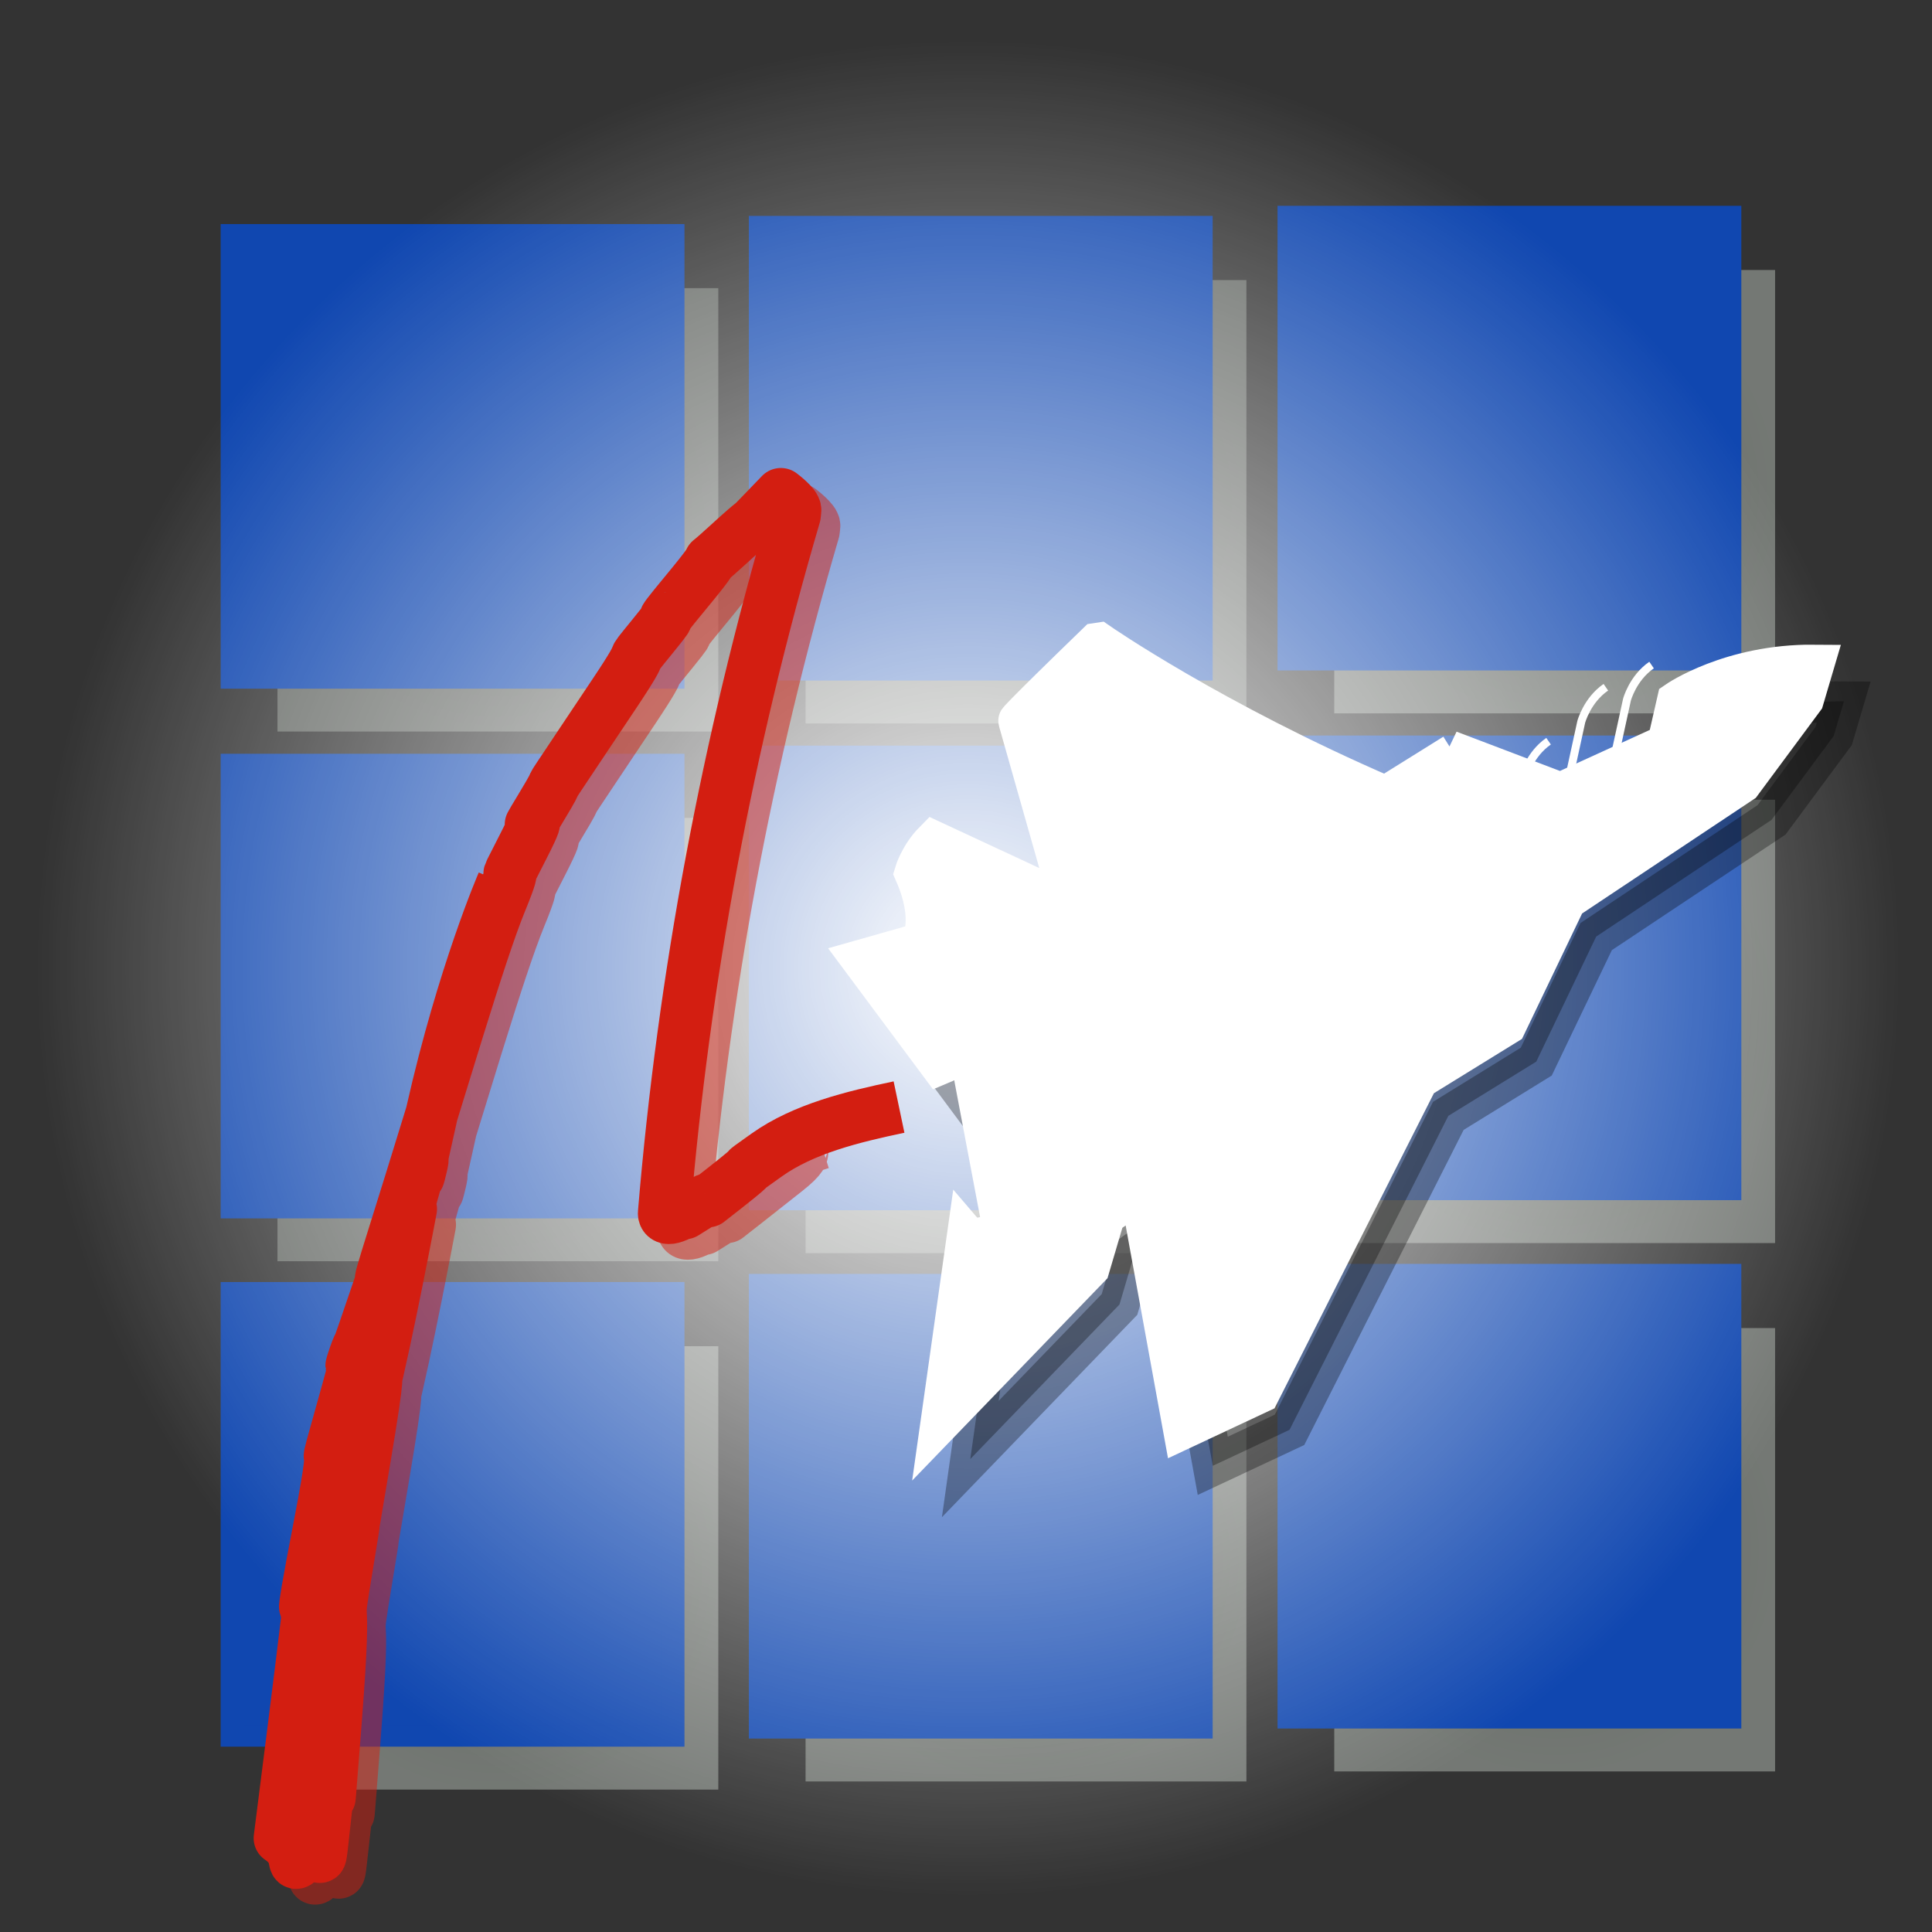 <?xml version="1.0" encoding="UTF-8" standalone="no"?>
<!-- Created with Inkscape (http://www.inkscape.org/) -->

<svg
   xmlns:dc="http://purl.org/dc/elements/1.1/"
   xmlns:cc="http://creativecommons.org/ns#"
   xmlns:rdf="http://www.w3.org/1999/02/22-rdf-syntax-ns#"
   xmlns:svg="http://www.w3.org/2000/svg"
   xmlns="http://www.w3.org/2000/svg"
   xmlns:xlink="http://www.w3.org/1999/xlink"
   xmlns:sodipodi="http://sodipodi.sourceforge.net/DTD/sodipodi-0.dtd"
   xmlns:inkscape="http://www.inkscape.org/namespaces/inkscape"
   inkscape:export-ydpi="530.62"
   inkscape:export-xdpi="530.62"
   inkscape:export-filename="pcpicon-light.png"
   width="48px"
   height="48px"
   id="svg11300"
   sodipodi:version="0.32"
   inkscape:version="0.92.4 (unknown)"
   sodipodi:docname="pcpicon-light.svg"
   inkscape:output_extension="org.inkscape.output.svg.inkscape"
   version="1.1">
  <rect width="100%" height="100%" fill="#333333" stroke="none"/>
  <defs
     id="defs3">
    <linearGradient
       inkscape:collect="always"
       id="linearGradient3282">
      <stop
         style="stop-color:#ffffff;stop-opacity:1;"
         offset="0"
         id="stop3284" />
      <stop
         style="stop-color:#ffffff;stop-opacity:0;"
         offset="1"
         id="stop3286" />
    </linearGradient>
    <inkscape:perspective
       sodipodi:type="inkscape:persp3d"
       inkscape:vp_x="0 : 24 : 1"
       inkscape:vp_y="0 : 1000 : 0"
       inkscape:vp_z="48 : 24 : 1"
       inkscape:persp3d-origin="24 : 16 : 1"
       id="perspective73" />
    <linearGradient
       id="linearGradient12512">
      <stop
         style="stop-color:#ffffff;stop-opacity:1;"
         offset="0"
         id="stop12513" />
      <stop
         style="stop-color:#fff520;stop-opacity:0.891;"
         offset="0.5"
         id="stop12517" />
      <stop
         style="stop-color:#fff300;stop-opacity:0;"
         offset="1"
         id="stop12514" />
    </linearGradient>
    <linearGradient
       id="linearGradient10653">
      <stop
         style="stop-color:#f3f4ff;stop-opacity:1;"
         offset="0"
         id="stop10655" />
      <stop
         style="stop-color:#9193af;stop-opacity:1;"
         offset="1"
         id="stop10657" />
    </linearGradient>
    <linearGradient
       id="linearGradient42174">
      <stop
         style="stop-color:#a0a0a0;stop-opacity:1;"
         offset="0"
         id="stop42176" />
      <stop
         style="stop-color:#ffffff;stop-opacity:1;"
         offset="1"
         id="stop42178" />
    </linearGradient>
    <linearGradient
       id="linearGradient2145">
      <stop
         style="stop-color:#fffffd;stop-opacity:1;"
         offset="0"
         id="stop2147" />
      <stop
         style="stop-color:#cbcbc9;stop-opacity:1;"
         offset="1"
         id="stop2149" />
    </linearGradient>
    <linearGradient
       id="linearGradient37935">
      <stop
         id="stop37937"
         offset="0"
         style="stop-color:#9497b3;stop-opacity:1;" />
      <stop
         id="stop37939"
         offset="1"
         style="stop-color:#4c4059;stop-opacity:1;" />
    </linearGradient>
    <linearGradient
       id="linearGradient2152">
      <stop
         id="stop2154"
         offset="0"
         style="stop-color:#9aa29a;stop-opacity:1;" />
      <stop
         id="stop2156"
         offset="1"
         style="stop-color:#b5beb5;stop-opacity:1;" />
    </linearGradient>
    <linearGradient
       inkscape:collect="always"
       id="linearGradient3816">
      <stop
         style="stop-color:#000000;stop-opacity:1;"
         offset="0"
         id="stop3818" />
      <stop
         style="stop-color:#000000;stop-opacity:0;"
         offset="1"
         id="stop3820" />
    </linearGradient>
    <radialGradient
       inkscape:collect="always"
       xlink:href="#linearGradient3816"
       id="radialGradient3822"
       cx="31.113"
       cy="19.009"
       fx="31.113"
       fy="19.009"
       r="8.662"
       gradientUnits="userSpaceOnUse" />
    <radialGradient
       inkscape:collect="always"
       xlink:href="#linearGradient3282"
       id="radialGradient3312"
       gradientUnits="userSpaceOnUse"
       gradientTransform="matrix(0.98,0,0,1.054,-7.082,-2.137)"
       cx="21.125"
       cy="-17.584"
       fx="21.125"
       fy="-17.584"
       r="12.993" />
    <radialGradient
       inkscape:collect="always"
       xlink:href="#linearGradient2152"
       id="radialGradient3316"
       gradientUnits="userSpaceOnUse"
       gradientTransform="matrix(0.811,0,0,0.881,11.311,-25.568)"
       spreadMethod="pad"
       cx="12.728"
       cy="15.296"
       fx="12.728"
       fy="15.296"
       r="3.712" />
    <radialGradient
       inkscape:collect="always"
       xlink:href="#linearGradient2152"
       id="radialGradient3320"
       gradientUnits="userSpaceOnUse"
       gradientTransform="matrix(0.811,0,0,0.881,4.09,-25.419)"
       spreadMethod="pad"
       cx="12.728"
       cy="15.296"
       fx="12.728"
       fy="15.296"
       r="3.712" />
    <radialGradient
       inkscape:collect="always"
       xlink:href="#linearGradient2152"
       id="radialGradient3324"
       gradientUnits="userSpaceOnUse"
       gradientTransform="matrix(0.811,0,0,0.881,-3.123,-25.3)"
       spreadMethod="pad"
       cx="12.728"
       cy="15.296"
       fx="12.728"
       fy="15.296"
       r="3.712" />
    <radialGradient
       inkscape:collect="always"
       xlink:href="#linearGradient2152"
       id="radialGradient3328"
       gradientUnits="userSpaceOnUse"
       gradientTransform="matrix(0.811,0,0,0.881,11.311,-33.363)"
       spreadMethod="pad"
       cx="12.728"
       cy="15.296"
       fx="12.728"
       fy="15.296"
       r="3.712" />
    <radialGradient
       inkscape:collect="always"
       xlink:href="#linearGradient2152"
       id="radialGradient3332"
       gradientUnits="userSpaceOnUse"
       gradientTransform="matrix(0.811,0,0,0.881,4.09,-33.214)"
       spreadMethod="pad"
       cx="12.728"
       cy="15.296"
       fx="12.728"
       fy="15.296"
       r="3.712" />
    <radialGradient
       inkscape:collect="always"
       xlink:href="#linearGradient2152"
       id="radialGradient3336"
       gradientUnits="userSpaceOnUse"
       gradientTransform="matrix(0.811,0,0,0.881,-3.123,-33.094)"
       spreadMethod="pad"
       cx="12.728"
       cy="15.296"
       fx="12.728"
       fy="15.296"
       r="3.712" />
    <radialGradient
       inkscape:collect="always"
       xlink:href="#linearGradient2152"
       id="radialGradient3340"
       gradientUnits="userSpaceOnUse"
       gradientTransform="matrix(0.811,0,0,0.881,11.311,-41.178)"
       spreadMethod="pad"
       cx="12.728"
       cy="15.296"
       fx="12.728"
       fy="15.296"
       r="3.712" />
    <radialGradient
       inkscape:collect="always"
       xlink:href="#linearGradient2152"
       id="radialGradient3344"
       gradientUnits="userSpaceOnUse"
       gradientTransform="matrix(0.811,0,0,0.881,4.09,-41.029)"
       spreadMethod="pad"
       cx="12.728"
       cy="15.296"
       fx="12.728"
       fy="15.296"
       r="3.712" />
    <radialGradient
       inkscape:collect="always"
       xlink:href="#linearGradient2152"
       id="radialGradient3348"
       gradientUnits="userSpaceOnUse"
       gradientTransform="matrix(0.811,0,0,0.881,-3.123,-40.909)"
       spreadMethod="pad"
       cx="12.728"
       cy="15.296"
       fx="12.728"
       fy="15.296"
       r="3.712" />
  </defs>
  <sodipodi:namedview
     stroke="#c4a000"
     fill="#babdb6"
     id="base"
     pagecolor="#ffffff"
     bordercolor="#666666"
     borderopacity="0.255"
     inkscape:pageopacity="0.0"
     inkscape:pageshadow="2"
     inkscape:zoom="11.313708"
     inkscape:cx="2.3813599"
     inkscape:cy="23.928194"
     inkscape:current-layer="layer1"
     showgrid="false"
     inkscape:grid-bbox="false"
     inkscape:document-units="px"
     inkscape:showpageshadow="false"
     inkscape:window-width="1817"
     inkscape:window-height="1129"
     inkscape:window-x="3204"
     inkscape:window-y="406"
     inkscape:object-paths="false"
     inkscape:guide-bbox="false"
     inkscape:window-maximized="0" />
  <g
     id="layer1"
     inkscape:label="Layer 1"
     inkscape:groupmode="layer">
    <g
       id="g3350"
       transform="matrix(1.819,0,0,1.684,-0.724,58.865)">
      <rect
         y="-30.704"
         x="4.188"
         height="6.541"
         width="6.021"
         id="rect1921"
         style="opacity:0.399;fill:url(#radialGradient3348);fill-opacity:1;fill-rule:nonzero;stroke:none;stroke-width:0.38;stroke-linecap:butt;stroke-linejoin:miter;stroke-miterlimit:4;stroke-dasharray:none;stroke-opacity:1" />
      <rect
         y="-31.493"
         x="3.569"
         height="6.541"
         width="6.021"
         id="rect2810"
         style="fill:#1047b0;fill-opacity:1;fill-rule:nonzero;stroke:#1047b0;stroke-width:0.314;stroke-linecap:butt;stroke-linejoin:miter;stroke-miterlimit:4;stroke-dasharray:none;stroke-opacity:1" />
      <rect
         y="-30.823"
         x="11.401"
         height="6.541"
         width="6.021"
         id="rect2956"
         style="opacity:0.399;fill:url(#radialGradient3344);fill-opacity:1;fill-rule:nonzero;stroke:none;stroke-width:0.38;stroke-linecap:butt;stroke-linejoin:miter;stroke-miterlimit:4;stroke-dasharray:none;stroke-opacity:1" />
      <rect
         y="-31.613"
         x="10.783"
         height="6.541"
         width="6.021"
         id="rect2958"
         style="fill:#1047b0;fill-opacity:1;fill-rule:nonzero;stroke:#1047b0;stroke-width:0.314;stroke-linecap:butt;stroke-linejoin:miter;stroke-miterlimit:4;stroke-dasharray:none;stroke-opacity:1" />
      <rect
         y="-30.972"
         x="18.622"
         height="6.541"
         width="6.021"
         id="rect2964"
         style="opacity:0.5;fill:url(#radialGradient3340);fill-opacity:1;fill-rule:nonzero;stroke:none;stroke-width:0.38;stroke-linecap:butt;stroke-linejoin:miter;stroke-miterlimit:4;stroke-dasharray:none;stroke-opacity:1" />
      <rect
         y="-31.762"
         x="18.004"
         height="6.541"
         width="6.021"
         id="rect2966"
         style="fill:#1047b0;fill-opacity:1;fill-rule:nonzero;stroke:#1047b0;stroke-width:0.314;stroke-linecap:butt;stroke-linejoin:miter;stroke-miterlimit:4;stroke-dasharray:none;stroke-opacity:1" />
      <rect
         y="-22.889"
         x="4.188"
         height="6.541"
         width="6.021"
         id="rect2972"
         style="opacity:0.399;fill:url(#radialGradient3336);fill-opacity:1;fill-rule:nonzero;stroke:none;stroke-width:0.38;stroke-linecap:butt;stroke-linejoin:miter;stroke-miterlimit:4;stroke-dasharray:none;stroke-opacity:1" />
      <rect
         y="-23.678"
         x="3.569"
         height="6.541"
         width="6.021"
         id="rect2974"
         style="fill:#1047b0;fill-opacity:1;fill-rule:nonzero;stroke:#1047b0;stroke-width:0.314;stroke-linecap:butt;stroke-linejoin:miter;stroke-miterlimit:4;stroke-dasharray:none;stroke-opacity:1" />
      <rect
         y="-23.008"
         x="11.401"
         height="6.541"
         width="6.021"
         id="rect2978"
         style="opacity:0.399;fill:url(#radialGradient3332);fill-opacity:1;fill-rule:nonzero;stroke:none;stroke-width:0.38;stroke-linecap:butt;stroke-linejoin:miter;stroke-miterlimit:4;stroke-dasharray:none;stroke-opacity:1" />
      <rect
         y="-23.798"
         x="10.783"
         height="6.541"
         width="6.021"
         id="rect2980"
         style="fill:#1047b0;fill-opacity:1;fill-rule:nonzero;stroke:#1047b0;stroke-width:0.314;stroke-linecap:butt;stroke-linejoin:miter;stroke-miterlimit:4;stroke-dasharray:none;stroke-opacity:1" />
      <rect
         y="-23.157"
         x="18.622"
         height="6.541"
         width="6.021"
         id="rect2984"
         style="opacity:0.5;fill:url(#radialGradient3328);fill-opacity:1;fill-rule:nonzero;stroke:none;stroke-width:0.38;stroke-linecap:butt;stroke-linejoin:miter;stroke-miterlimit:4;stroke-dasharray:none;stroke-opacity:1" />
      <rect
         y="-23.947"
         x="18.004"
         height="6.541"
         width="6.021"
         id="rect2986"
         style="fill:#1047b0;fill-opacity:1;fill-rule:nonzero;stroke:#1047b0;stroke-width:0.314;stroke-linecap:butt;stroke-linejoin:miter;stroke-miterlimit:4;stroke-dasharray:none;stroke-opacity:1" />
      <rect
         y="-15.094"
         x="4.188"
         height="6.541"
         width="6.021"
         id="rect2996"
         style="opacity:0.5;fill:url(#radialGradient3324);fill-opacity:1;fill-rule:nonzero;stroke:none;stroke-width:0.38;stroke-linecap:butt;stroke-linejoin:miter;stroke-miterlimit:4;stroke-dasharray:none;stroke-opacity:1" />
      <rect
         y="-15.884"
         x="3.569"
         height="6.541"
         width="6.021"
         id="rect2998"
         style="fill:#1047b0;fill-opacity:1;fill-rule:nonzero;stroke:#1047b0;stroke-width:0.314;stroke-linecap:butt;stroke-linejoin:miter;stroke-miterlimit:4;stroke-dasharray:none;stroke-opacity:1" />
      <rect
         y="-15.214"
         x="11.401"
         height="6.541"
         width="6.021"
         id="rect3002"
         style="opacity:0.5;fill:url(#radialGradient3320);fill-opacity:1;fill-rule:nonzero;stroke:none;stroke-width:0.38;stroke-linecap:butt;stroke-linejoin:miter;stroke-miterlimit:4;stroke-dasharray:none;stroke-opacity:1" />
      <rect
         y="-16.004"
         x="10.783"
         height="6.541"
         width="6.021"
         id="rect3004"
         style="fill:#1047b0;fill-opacity:1;fill-rule:nonzero;stroke:#1047b0;stroke-width:0.314;stroke-linecap:butt;stroke-linejoin:miter;stroke-miterlimit:4;stroke-dasharray:none;stroke-opacity:1" />
      <rect
         y="-15.362"
         x="18.622"
         height="6.541"
         width="6.021"
         id="rect3008"
         style="opacity:0.5;fill:url(#radialGradient3316);fill-opacity:1;fill-rule:nonzero;stroke:none;stroke-width:0.38;stroke-linecap:butt;stroke-linejoin:miter;stroke-miterlimit:4;stroke-dasharray:none;stroke-opacity:1" />
      <rect
         y="-16.152"
         x="18.004"
         height="6.541"
         width="6.021"
         id="rect3010"
         style="fill:#1047b0;fill-opacity:1;fill-rule:nonzero;stroke:#1047b0;stroke-width:0.314;stroke-linecap:butt;stroke-linejoin:miter;stroke-miterlimit:4;stroke-dasharray:none;stroke-opacity:1" />
      <rect
         y="-34.378"
         x="0.884"
         height="27.4"
         width="25.456"
         id="rect2510"
         style="fill:url(#radialGradient3312);fill-opacity:1;fill-rule:evenodd" />
    </g>
    <g
       id="g3371"
       transform="translate(-4.95,-2.828)">
      <g
         id="g3375"
         transform="translate(34.118,4.773)">
        <path
           style="opacity:0.5;fill:none;fill-opacity:1;fill-rule:evenodd;stroke:#d31e11;stroke-width:1.304;stroke-linecap:butt;stroke-linejoin:round;stroke-miterlimit:4;stroke-dasharray:none;stroke-opacity:1"
           d="M -8.775,26.454 C -9.738,26.76 -8.775,26.454 -9.648,27.14 C -10.52,27.827 -9.648,27.14 -10.665,27.942 C -11.683,28.743 -10.665,27.942 -11.379,28.39 C -12.092,28.839 -11.379,28.39 -11.801,28.61 C -12.224,28.83 -12.196,28.583 -12.196,28.583 C -11.706,22.724 -10.624,16.939 -8.956,11.246 C -8.956,11.246 -8.956,11.246 -8.942,11.122 C -8.928,10.999 -9.296,10.724 -9.296,10.724 C -9.296,10.724 -9.296,10.724 -9.746,11.191 C -10.196,11.658 -9.746,11.191 -10.632,12.001 C -11.518,12.812 -10.546,11.821 -11.618,13.116 C -12.69,14.412 -11.704,13.297 -12.472,14.24 C -13.24,15.183 -12.472,14.24 -13.426,15.669 C -14.38,17.097 -13.426,15.669 -14.38,17.097 C -15.334,18.526 -14.605,17.434 -15.255,18.51 C -15.905,19.586 -15.03,18.173 -15.707,19.496 C -16.384,20.819 -15.707,19.496 -16.252,20.828 C -16.797,22.161 -17.676,25.221 -18.903,29.122 C -20.13,33.022 -17.347,24.738 -19.12,29.971 C -20.892,35.204 -19.165,29.781 -20.047,32.958 C -20.928,36.135 -20.133,33.139 -20.751,36.334 C -21.369,39.53 -21.008,38.06 -21.008,38.06 C -21.008,38.06 -20.751,36.334 -21.742,44.112 C -21.124,44.529 -21.574,44.996 -21.124,44.529 C -20.675,44.062 -20.797,45.174 -20.675,44.062 C -20.552,42.949 -20.743,44.68 -20.552,42.949 C -20.361,41.219 -20.679,45.307 -20.361,41.219 C -20.043,37.131 -20.447,39.594 -20.043,37.131 C -19.638,34.668 -20.406,39.223 -19.638,34.668 C -18.87,30.113 -19.949,35.082 -19.474,33.185 C -19.069,31.565 -18.491,28.483 -18.491,28.483 C -18.491,28.483 -18.761,29.124 -18.333,27.659 C -17.906,26.194 -18.736,29.499 -17.959,26.066 C -17.181,22.632 -16.203,20.381 -16.203,20.381"
           id="path3108"
           sodipodi:nodetypes="cssssccscsssssssssssssccssssssscssc" />
        <path
           style="fill:none;fill-opacity:1;fill-rule:evenodd;stroke:#d31e11;stroke-width:1.304;stroke-linecap:butt;stroke-linejoin:round;stroke-miterlimit:4;stroke-dasharray:none;stroke-opacity:1"
           d="M -6.832,25.56 C -7.974,25.8 -9.202,26.097 -10.119,26.75 C -11.036,27.403 -10.119,26.75 -11.137,27.551 C -12.155,28.353 -11.137,27.551 -11.85,28 C -12.564,28.449 -11.85,28 -12.273,28.22 C -12.695,28.44 -12.668,28.193 -12.668,28.193 C -12.178,22.334 -11.096,16.548 -9.427,10.856 C -9.427,10.856 -9.427,10.856 -9.414,10.732 C -9.4,10.608 -9.768,10.334 -9.768,10.334 C -9.768,10.334 -9.768,10.334 -10.218,10.801 C -10.668,11.268 -10.218,10.801 -11.104,11.611 C -11.99,12.422 -11.017,11.43 -12.09,12.726 C -13.162,14.022 -12.176,12.907 -12.944,13.85 C -13.712,14.793 -12.944,13.85 -13.898,15.279 C -14.852,16.707 -13.898,15.279 -14.852,16.707 C -15.806,18.135 -15.077,17.044 -15.727,18.12 C -16.376,19.195 -15.502,17.783 -16.179,19.106 C -16.856,20.429 -16.179,19.106 -16.724,20.438 C -17.269,21.77 -18.147,24.831 -19.374,28.732 C -20.601,32.632 -17.819,24.348 -19.591,29.581 C -21.364,34.813 -19.637,29.391 -20.518,32.568 C -21.4,35.745 -20.605,32.749 -21.223,35.944 C -21.841,39.139 -21.48,37.67 -21.48,37.67 C -21.48,37.67 -21.223,35.944 -22.214,43.722 C -21.596,44.138 -22.046,44.605 -21.596,44.138 C -21.146,43.671 -21.269,44.784 -21.146,43.671 C -21.024,42.559 -21.215,44.289 -21.024,42.559 C -20.833,40.829 -21.151,44.917 -20.833,40.829 C -20.514,36.74 -20.919,39.203 -20.514,36.74 C -20.11,34.278 -20.878,38.833 -20.11,34.278 C -19.342,29.722 -20.421,34.692 -19.946,32.794 C -19.541,31.174 -18.963,28.093 -18.963,28.093 C -18.963,28.093 -19.232,28.734 -18.805,27.269 C -18.378,25.804 -19.207,29.109 -18.43,25.675 C -17.653,22.242 -16.675,19.991 -16.675,19.991"
           id="path3078"
           sodipodi:nodetypes="cssssccscsssssssssssssccssssssscssc" />
      </g>
    </g>
    <path
       inkscape:connector-curvature="0"
       style="fill:none;fill-rule:evenodd;stroke:#ffffff;stroke-width:0.199;stroke-linecap:butt;stroke-linejoin:miter;stroke-miterlimit:4;stroke-dasharray:none;stroke-opacity:1"
       d="m 41.033,16.523 c -0.471,0.326 -0.612,0.863 -0.612,0.863 v 0 0 0 0 0 l -0.302,1.387"
       id="path3129"
       sodipodi:nodetypes="cccccccc" />
    <path
       inkscape:connector-curvature="0"
       style="fill:none;fill-rule:evenodd;stroke:#ffffff;stroke-width:0.199;stroke-linecap:butt;stroke-linejoin:miter;stroke-miterlimit:4;stroke-dasharray:none;stroke-opacity:1"
       d="m 39.897,17.074 c -0.471,0.326 -0.612,0.863 -0.612,0.863 v 0 0 0 0 0 l -0.302,1.387"
       id="path3131"
       sodipodi:nodetypes="cccccccc" />
    <path
       inkscape:connector-curvature="0"
       style="fill:none;fill-rule:evenodd;stroke:#ffffff;stroke-width:0.199;stroke-linecap:butt;stroke-linejoin:miter;stroke-miterlimit:4;stroke-dasharray:none;stroke-opacity:1"
       d="m 38.474,18.415 c -0.471,0.326 -0.612,0.863 -0.612,0.863 v 0 0 0 0 0 l -0.302,1.387"
       id="path3133"
       sodipodi:nodetypes="cccccccc" />
    <path
       inkscape:connector-curvature="0"
       style="opacity:0.312;fill:#000000;fill-opacity:1;fill-rule:evenodd;stroke:#000000;stroke-width:0.993px;stroke-linecap:butt;stroke-linejoin:miter;stroke-opacity:1"
       d="m 35.167,20.689 c -4.31,-1.861 -7.128,-3.815 -7.128,-3.815 0,0 0,0 0,0 l -0.053,0.008 c -2.002,1.941 -1.949,1.934 -1.949,1.934 1.296,4.567 1.296,4.567 1.296,4.567 -3.393,-1.579 -3.393,-1.579 -3.393,-1.579 -0.357,0.361 -0.484,0.793 -0.484,0.793 0.513,1.166 0.167,1.733 0.167,1.733 -1.482,0.42 -1.482,0.42 -1.482,0.42 1.944,2.614 1.944,2.614 1.944,2.614 v 0 0 c 0.735,-0.312 0.735,-0.312 0.735,-0.312 0.837,4.427 0.837,4.427 0.837,4.427 -0.735,0.312 -0.895,0.129 -0.895,0.129 v 0 0 c -0.655,4.641 -0.655,4.641 -0.655,4.641 3.706,-3.839 3.706,-3.839 3.706,-3.839 0.382,-1.295 0.382,-1.295 0.382,-1.295 0.724,-0.517 0.575,-0.496 0.724,-0.517 0.149,-0.021 0.149,-0.021 0.149,-0.021 1.063,5.841 1.063,5.841 1.063,5.841 v 0 0 0 c 1.907,-0.894 1.907,-0.894 1.907,-0.894 v 0 0 0 c 3.946,-7.801 3.946,-7.801 3.946,-7.801 v 0 0 c 2.184,-1.347 2.184,-1.347 2.184,-1.347 1.489,-3.107 1.489,-3.107 1.489,-3.107 4.357,-2.9 4.357,-2.9 4.357,-2.9 1.543,-2.082 1.543,-2.082 1.543,-2.082 0.255,-0.863 0.255,-0.863 0.255,-0.863 -2.077,-0.019 -3.411,0.904 -3.411,0.904 -0.244,1.068 -0.244,1.068 -0.244,1.068 -2.643,1.207 -2.643,1.207 -2.643,1.207 -2.763,-1.05 -2.763,-1.05 -2.763,-1.05 0.092,0.054 -0.017,0.019 0.111,0.082 z"
       id="path3135"
       sodipodi:nodetypes="cccccccccccccccccccccsccccccccccccccccccccccc" />
    <path
       inkscape:connector-curvature="0"
       style="fill:#ffffff;fill-opacity:1;fill-rule:evenodd;stroke:#ffffff;stroke-width:0.993px;stroke-linecap:butt;stroke-linejoin:miter;stroke-opacity:1"
       d="m 34.428,19.78 c -4.31,-1.861 -7.128,-3.815 -7.128,-3.815 0,0 0,0 0,0 l -0.053,0.008 c -2.002,1.941 -1.949,1.934 -1.949,1.934 1.296,4.567 1.296,4.567 1.296,4.567 -3.393,-1.579 -3.393,-1.579 -3.393,-1.579 -0.357,0.361 -0.484,0.793 -0.484,0.793 0.513,1.166 0.167,1.733 0.167,1.733 -1.482,0.42 -1.482,0.42 -1.482,0.42 1.944,2.614 1.944,2.614 1.944,2.614 v 0 0 c 0.735,-0.312 0.735,-0.312 0.735,-0.312 0.837,4.427 0.837,4.427 0.837,4.427 -0.735,0.312 -0.895,0.129 -0.895,0.129 v 0 0 C 23.368,35.338 23.368,35.338 23.368,35.338 c 3.706,-3.839 3.706,-3.839 3.706,-3.839 0.382,-1.295 0.382,-1.295 0.382,-1.295 0.724,-0.517 0.575,-0.496 0.724,-0.517 0.149,-0.021 0.149,-0.021 0.149,-0.021 1.063,5.841 1.063,5.841 1.063,5.841 v 0 0 0 c 1.907,-0.894 1.907,-0.894 1.907,-0.894 v 0 0 0 c 3.946,-7.801 3.946,-7.801 3.946,-7.801 v 0 0 c 2.184,-1.347 2.184,-1.347 2.184,-1.347 1.489,-3.107 1.489,-3.107 1.489,-3.107 4.357,-2.9 4.357,-2.9 4.357,-2.9 1.543,-2.082 1.543,-2.082 1.543,-2.082 0.255,-0.863 0.255,-0.863 0.255,-0.863 -2.077,-0.019 -3.411,0.904 -3.411,0.904 -0.244,1.068 -0.244,1.068 -0.244,1.068 -2.643,1.207 -2.643,1.207 -2.643,1.207 -2.763,-1.05 -2.763,-1.05 -2.763,-1.05 0.092,0.054 -0.017,0.019 0.111,0.082 z"
       id="path3127"
       sodipodi:nodetypes="cccccccccccccccccccccsccccccccccccccccccccccc" />
  </g>
</svg>
